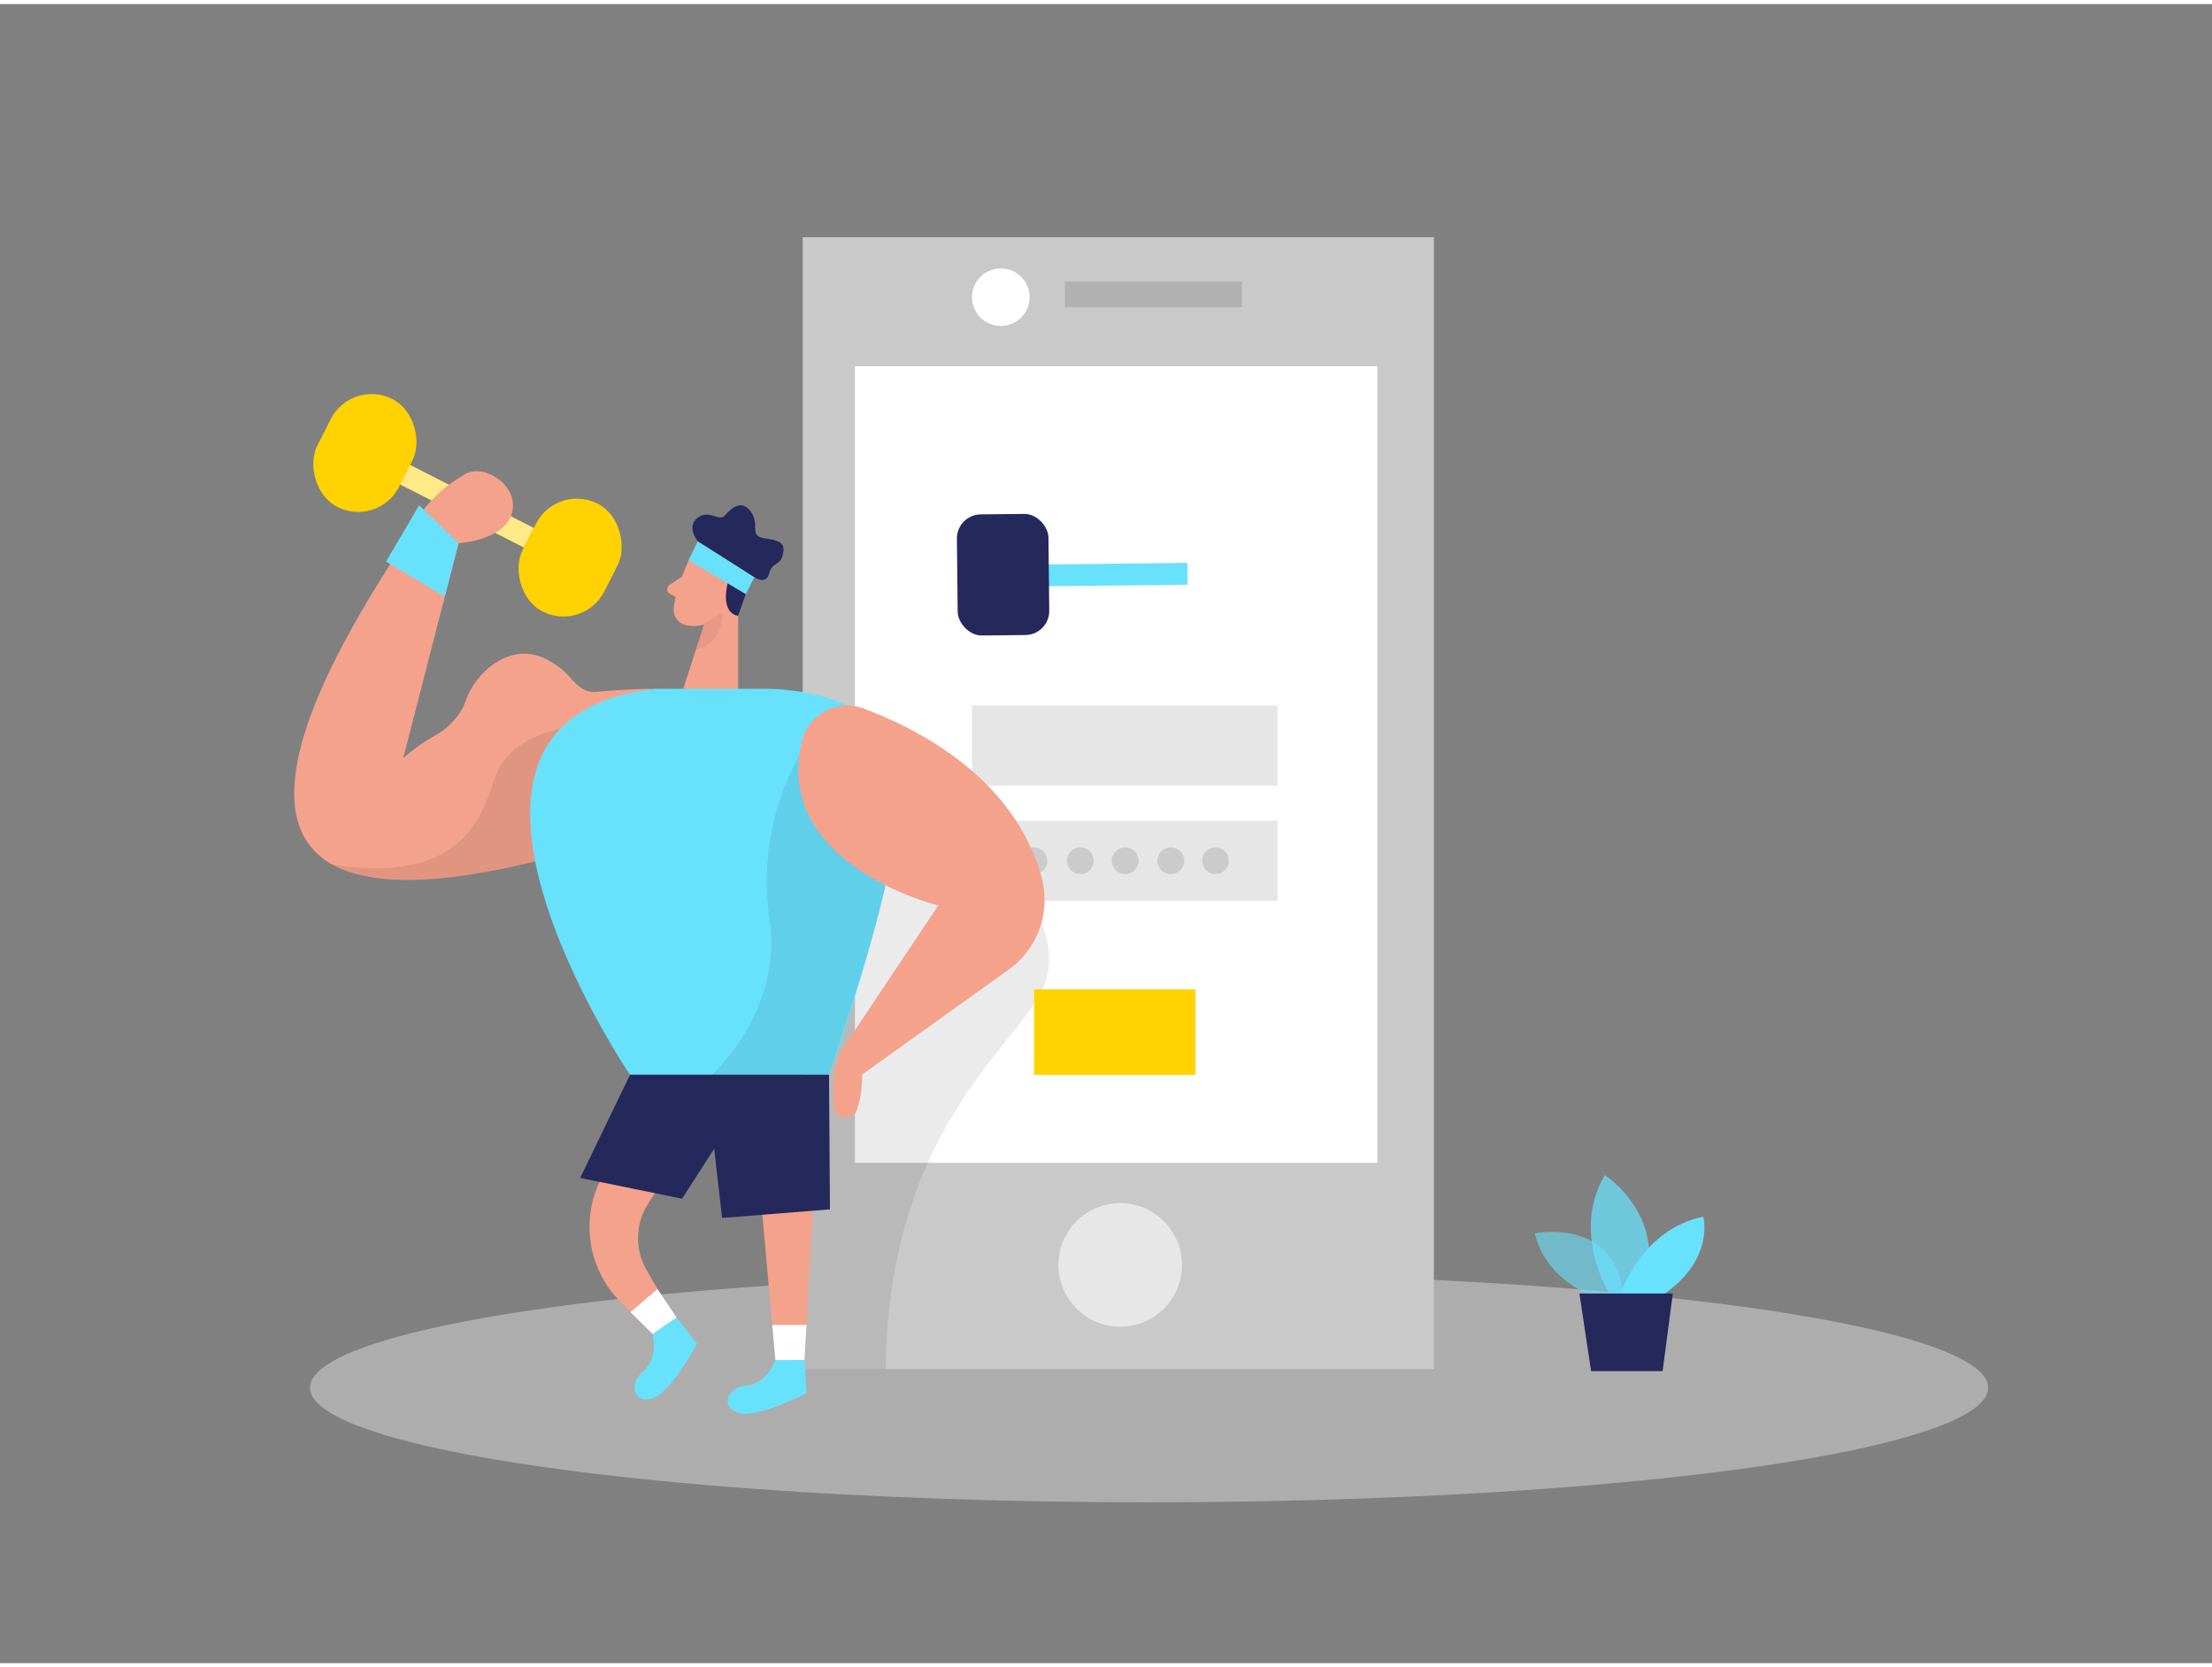 <svg id="Layer_1" data-name="Layer 1" xmlns="http://www.w3.org/2000/svg" viewBox="0 0 400 300" width="406" height="306" class="illustration styles_illustrationTablet__1DWOa"><rect x="0" y="0" width="400" height="300" fill="#808080" stroke="none"/><title>#27 fitness app</title><ellipse cx="207.79" cy="250.2" rx="151.73" ry="20.72" fill="#e6e6e6" opacity="0.45"></ellipse><rect x="145.16" y="42.16" width="114.13" height="204.69" fill="#c9c9c9"></rect><rect x="154.6" y="65.49" width="94.47" height="144.05" fill="#fff"></rect><circle cx="202.57" cy="227.99" r="11.17" fill="#fff" opacity="0.56"></circle><rect x="192.57" y="50.16" width="32" height="4.67" opacity="0.12"></rect><circle cx="180.98" cy="53" r="5.21" fill="#fff"></circle><path d="M183,158.34s9.47,9,5.9,19-28.27,25-28.75,69.52h-15l-2.41-84.52L153,147.67Z" opacity="0.08"></path><rect x="175.77" y="126.84" width="55.23" height="14.49" fill="#e6e6e6"></rect><rect x="175.77" y="147.67" width="55.23" height="14.49" fill="#e6e6e6"></rect><circle cx="186.97" cy="154.91" r="2.42" opacity="0.12"></circle><circle cx="195.37" cy="154.91" r="2.42" opacity="0.12"></circle><circle cx="203.47" cy="154.91" r="2.42" opacity="0.12"></circle><circle cx="211.72" cy="154.91" r="2.42" opacity="0.12"></circle><circle cx="219.8" cy="154.91" r="2.42" opacity="0.12"></circle><path d="M289.9,234.41s-10.14-2.73-12.38-12.14c0,0,15.67-3.24,16.19,12.95Z" fill="#68e1fd" opacity="0.58"></path><path d="M291.13,233.4s-7.12-11.16-.94-21.64c0,0,12,7.52,6.72,21.64Z" fill="#68e1fd" opacity="0.73"></path><path d="M293,233.4s3.69-11.83,15-14.12c0,0,2.15,7.66-7.26,14.12Z" fill="#68e1fd"></path><polygon points="285.61 233.16 287.72 247.2 300.65 247.2 302.5 233.16 285.61 233.16" fill="#24285b"></polygon><rect x="67.77" y="87.84" width="29.47" height="3.95" transform="translate(49.77 -27.67) rotate(27)" fill="#ffd200"></rect><rect x="67.77" y="87.84" width="29.47" height="3.95" transform="translate(49.77 -27.67) rotate(27)" fill="#fff" opacity="0.53"></rect><rect x="57.7" y="70.23" width="16.56" height="21.9" rx="8.28" ry="8.28" transform="translate(44.05 -21.11) rotate(27)" fill="#ffd200"></rect><rect x="94.82" y="89.14" width="16.56" height="21.9" rx="8.28" ry="8.28" transform="translate(56.68 -35.9) rotate(27)" fill="#ffd200"></rect><path d="M118.76,123.82s-31.5-.47-45.84,12.53l10-38.87S91.26,97,92.59,92s-5.16-9-8.5-7C80,87.5,76.92,89.76,72.92,97.39s-55.66,78.29,26.34,57Z" fill="#f4a28c"></path><path d="M140.22,245.2s-1.44,4.22-5.22,4.61-4.72,4.11-1.29,5,12.13-3.62,12.13-3.62l-.37-6Z" fill="#68e1fd"></path><path d="M118,240.48s1.21,4.29-1.68,6.76-1.55,6,1.78,4.86,7.94-9.87,7.94-9.87l-3.73-4.75Z" fill="#68e1fd"></path><path d="M101.3,131.06s-9.21,1.45-11.71,8.62-5.68,19.38-29.26,16c0,0,8.15,6.45,36.44-.72Z" opacity="0.08"></path><path d="M124.71,100.21s-2.45,5.15-2.88,9a2.87,2.87,0,0,0,2.56,3.16,6.33,6.33,0,0,0,6.3-2.73l3.34-4.07a5.12,5.12,0,0,0-.2-5.91C131.62,96.38,126.05,97,124.71,100.21Z" fill="#f4a28c"></path><polygon points="133.48 107.75 133.48 124.46 123.55 123.82 128.18 109.5 133.48 107.75" fill="#f4a28c"></polygon><path d="M128.68,106.9s.81-2,2.29-1.31.34,3.7-1.86,3.19Z" fill="#f4a28c"></path><path d="M123.33,103.53l-2.25,1.5a.92.92,0,0,0,0,1.55l1.9,1.14Z" fill="#f4a28c"></path><path d="M127.43,111.8a11.5,11.5,0,0,0,3.24-1.84s.18,5.82-4.83,6.77Z" fill="#ce8172" opacity="0.31"></path><path d="M128.12,107.54s2.91-3.56,4.34-1.12S129.58,111.93,128.12,107.54Z" fill="#f4a28c"></path><path d="M118.76,123.82h20.11s24-.19,24,16.81-12.94,53-12.94,53h-36S70.26,129,118.76,123.82Z" fill="#68e1fd"></path><polygon points="124.55 100.56 134.86 106.71 136.42 103.63 126.17 97.13 124.55 100.56" fill="#68e1fd"></polygon><path d="M126.17,97.13s-2.16-2.67,0-4.25,3.84.83,4.92-.42,3.08-3.08,4.75-.58-.58,4.33,2.58,4.75,3.59,1.17,3.09,3.08-1.84,1.09-2.42,3.25-2.67.67-2.67.67Z" fill="#24285b"></path><path d="M144.56,135.82a47.43,47.43,0,0,0-5.43,29.61c2.54,16.75-10.45,28.2-10.45,28.2h21.24s9.39-28.47,10.2-34.29S144.56,135.82,144.56,135.82Z" opacity="0.08"></path><path d="M131.58,104.75s-1.44,5.21,1.87,5.88l1.41-3.92Z" fill="#24285b"></path><path d="M156.19,127.39c10.2,3.82,27.28,12.71,32.16,30.52a15.51,15.51,0,0,1-5.94,16.68l-26.53,19a17.7,17.7,0,0,1-1,6.56,2.2,2.2,0,0,1-4.18-1l.1-4.41a12.43,12.43,0,0,1,2.09-6.63L169.67,163s-30-7.33-24.66-29.67A8.43,8.43,0,0,1,156.19,127.39Z" fill="#f4a28c"></path><path d="M113.92,203.43l-4.66,7.94a19.23,19.23,0,0,0,2.84,23.2l5.2,5.31,4-3.35-4.39-7.65a11.49,11.49,0,0,1,.32-12l7.82-12.1Z" fill="#f4a28c"></path><polygon points="137.09 210.35 140.22 245.2 145.47 245.18 147.59 207.85 137.09 210.35" fill="#f4a28c"></polygon><polygon points="113.92 193.63 104.92 212.26 123.33 216.02 131.92 202.68 149.92 193.63 113.92 193.63" fill="#24285b"></polygon><polygon points="149.92 193.63 150.08 217.95 130.58 219.5 128.51 201.44 113.92 193.63 149.92 193.63" fill="#24285b"></polygon><path d="M77.64,132.87s5-2.19,6.62-7,7.83-10.67,14.33-7.5,4.17,6.76,12.17,6.11l-20,8.41Z" fill="#f4a28c"></path><polygon points="75.8 90.63 82.92 97.48 80.44 107.14 69.81 100.8 75.8 90.63" fill="#68e1fd"></polygon><polygon points="139.65 238.86 145.84 238.86 145.47 245.18 140.22 245.2 139.65 238.86" fill="#fff"></polygon><polygon points="114.02 236.53 118.02 240.48 122.33 237.48 118.9 232.35 114.02 236.53" fill="#fff"></polygon><rect x="187" y="178.17" width="29.17" height="15.46" fill="#ffd200"></rect><rect x="185.3" y="101.19" width="29.47" height="3.95" transform="translate(-1.09 2.15) rotate(-0.61)" fill="#68e1fd"></rect><rect x="173.11" y="92.22" width="16.56" height="21.9" rx="4.35" ry="4.35" transform="translate(-1.09 1.95) rotate(-0.61)" fill="#24285b"></rect><rect x="214.77" y="91.77" width="16.56" height="21.9" rx="4.35" ry="4.35" transform="translate(-1.09 2.39) rotate(-0.61)" fill="#fff"></rect></svg>